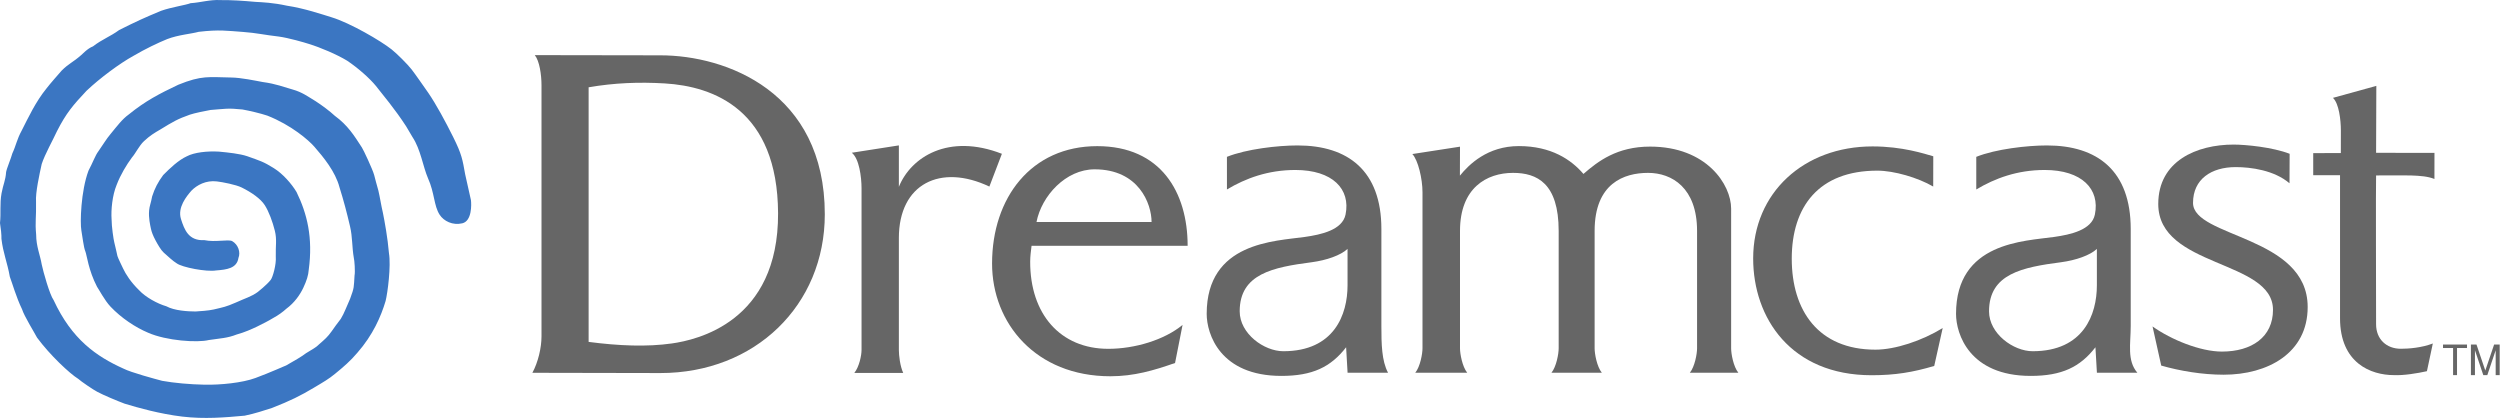 <?xml version="1.0" encoding="UTF-8" standalone="no"?>
<!DOCTYPE svg PUBLIC "-//W3C//DTD SVG 1.1//EN" "http://www.w3.org/Graphics/SVG/1.1/DTD/svg11.dtd">
<svg width="567px" height="95px" version="1.1" xmlns="http://www.w3.org/2000/svg" xmlns:xlink="http://www.w3.org/1999/xlink" xml:space="preserve" xmlns:serif="http://www.serif.com/" style="fill-rule:evenodd;clip-rule:evenodd;stroke-linejoin:round;stroke-miterlimit:2;">
    <g>
        <path d="M556.359,78.931l-2.285,0l-0,-0.789l5.444,0l0,0.789l-2.266,0l-0,6.146l-0.893,0l0,-6.146Z" style="fill:#666;fill-rule:nonzero;"/>
        <path d="M563.211,85.077l-1.893,-5.635l0,5.635l-0.914,0l0,-6.935l1.264,0l2,5.896l1.998,-5.896l1.264,0l-0,6.935l-0.91,0l-0,-5.635l-1.895,5.635l-0.914,0Z" style="fill:#666;fill-rule:nonzero;"/>
        <path d="M122.813,19.344c0,-2.409 -0.458,-5.529 -1.522,-6.841c6.973,0 22.039,0.046 28.497,0.046c14.859,0 37.277,8.247 37.277,36.052c0,20.635 -15.826,36.008 -37.277,36.008c-4.705,0 -22.67,-0.058 -29.044,-0.058c1.306,-2.411 2.069,-5.685 2.069,-8.269l0,-56.938Zm10.687,58.199c6.858,0.892 13.189,1.165 18.917,0.347c5.542,-0.793 24.165,-4.805 24.049,-29.529c-0.109,-23.431 -14.581,-28.788 -25.731,-29.443c-5.819,-0.343 -11.436,-0.123 -17.236,0.881l0.001,57.744Z" style="fill:#666;fill-rule:nonzero;"/>
        <path d="M193.187,34.642l10.676,-1.667l0,9.4c2.738,-6.767 11.259,-12.205 23.366,-7.493l-2.838,7.433c-11.082,-5.26 -20.528,-0.646 -20.528,11.661l0,25.394c0,1.209 0.264,3.648 0.985,5.213l-11.089,0c1.12,-1.381 1.64,-4.004 1.64,-5.213l0,-36.63c-0.003,-2.657 -0.545,-6.77 -2.212,-8.098Z" style="fill:#666;fill-rule:nonzero;"/>
        <path d="M530.719,39.738l0,32.434c0,10.183 7.019,12.905 12.219,12.905c2.197,0.107 5.313,-0.406 7.488,-0.889l1.338,-6.285c-2.535,0.97 -5.481,1.197 -7.25,1.197c-3.26,0 -5.617,-2.164 -5.617,-5.549c0,-3.037 -0.077,-32.809 0,-33.761l-0.034,0c0.432,0 7.196,-0.024 7.879,0c2.217,0.078 3.92,0.213 5.387,0.803l0.008,-5.919c0,0 -12.985,-0.017 -13.239,-0.017l0.053,-15.181l-9.838,2.719c1.356,1.269 1.797,4.982 1.797,7.431c0,0 -0.008,4.536 -0.008,5.083c-0.441,0 -5.438,0.025 -6.265,0.025l0,5.001c0.873,0 6.082,0.003 6.082,0.003Z" style="fill:#666;fill-rule:nonzero;"/>
        <path d="M488.193,74.036c4.229,3.021 10.866,5.703 15.733,5.703c6.752,0 11.588,-3.285 11.588,-9.469c0,-11.414 -26.022,-9.522 -26.022,-24.004c0,-9.792 8.756,-13.476 17.1,-13.476c2.683,0 8.806,0.582 12.697,2.088l-0.031,6.688c-3.459,-2.955 -8.735,-3.669 -12.213,-3.669c-5.521,0 -9.668,2.74 -9.668,8.112c0,7.887 26.002,7.43 26.002,23.621c0,10.471 -9.07,15.354 -19.055,15.354c-4.865,-0 -9.939,-0.862 -14.16,-2.071l-1.971,-8.877Z" style="fill:#666;fill-rule:nonzero;"/>
        <path d="M331.107,39.839c0,-0.592 0.021,-5.895 0.021,-6.574l-10.809,1.671c1.303,1.365 2.303,5.623 2.303,8.667l0,35.414c0,1.209 -0.519,4.143 -1.641,5.521l11.784,0c-1.118,-1.381 -1.637,-4.313 -1.637,-5.521l0,-26.645c0,-9.75 6.031,-13.164 12.035,-13.164c5.434,0 10.344,2.352 10.344,13.164l0,26.646c0,1.209 -0.52,4.142 -1.637,5.521l11.428,0c-1.123,-1.381 -1.637,-4.313 -1.637,-5.521l0,-26.646c0,-10.811 6.678,-13.164 12.123,-13.164c5.43,0 11.111,3.411 11.111,13.164l0,26.646c0,1.209 -0.515,4.142 -1.642,5.521l11.008,0c-1.127,-1.381 -1.639,-4.313 -1.639,-5.521l0,-31.706c0,-5.404 -5.516,-14.063 -18.391,-14.063c-7.492,0 -11.818,3.333 -15.103,6.2c-2.793,-3.26 -7.34,-6.317 -14.647,-6.317c-7.116,-0.003 -11.319,4.17 -13.374,6.707Z" style="fill:#666;fill-rule:nonzero;"/>
        <path d="M305.621,56.453c-1.543,1.453 -4.773,2.579 -8.107,3.019c-8.762,1.147 -16.352,2.604 -16.352,11.137c0,5.063 5.52,9.048 9.891,9.048c11.578,0 14.57,-8.353 14.57,-14.935l0,-8.269l-0.002,0Zm-27.352,-20.883c4.419,-1.771 11.549,-2.583 16.021,-2.583c11.42,-0 19.008,5.705 19.008,18.95l-0,21.972c-0,4.069 0.062,7.924 1.512,10.631l-9.178,-0l-0.332,-5.78c-3.473,4.487 -7.627,6.495 -14.676,6.495c-13.91,-0 -16.946,-9.503 -16.946,-14.069c-0,-16.297 15.512,-16.485 22.249,-17.447c3.728,-0.526 8.521,-1.58 9.244,-5.074c1.188,-5.78 -2.942,-10.114 -11.385,-10.114c-6.197,-0 -11.273,1.885 -15.514,4.422l-0.003,-7.403Zm197.303,20.883c-1.541,1.453 -4.773,2.579 -8.109,3.019c-8.76,1.147 -16.348,2.604 -16.348,11.137c-0,5.063 5.516,9.048 9.887,9.048c11.576,0 14.57,-8.353 14.57,-14.935l-0,-8.269Zm-27.349,-20.883c4.418,-1.771 11.556,-2.583 16.023,-2.583c11.414,-0 19.002,5.705 19.002,18.95l-0,21.972c-0,4.069 -0.887,7.841 1.508,10.631l-9.176,-0l-0.334,-5.78c-3.478,4.487 -7.625,6.495 -14.674,6.495c-13.902,-0 -16.943,-9.503 -16.943,-14.069c-0,-16.297 15.512,-16.485 22.246,-17.447c3.729,-0.526 8.527,-1.58 9.242,-5.074c1.19,-5.78 -2.941,-10.114 -11.385,-10.114c-6.195,-0 -11.271,1.885 -15.513,4.422l-0,-7.4l0.004,-0.003Z" style="fill:#666;fill-rule:nonzero;"/>
        <path d="M438.451,42.308c-3.443,-2.012 -8.879,-3.605 -12.67,-3.605c-13.312,0 -19.412,8.185 -19.412,19.976c0,11.68 5.965,20.625 18.983,20.625c4.462,0 10.535,-2.006 15.25,-4.902l-1.918,8.593c-4.799,1.428 -8.842,2.108 -14.194,2.108c-18.295,0 -26.871,-12.977 -26.871,-26.479c0,-14.921 11.504,-25.417 27.072,-25.417c6.805,0 11.771,1.668 13.776,2.238l-0.016,6.863Z" style="fill:#666;fill-rule:nonzero;"/>
        <path d="M233.646,59.304c0.008,-1.234 0.172,-2.41 0.31,-3.55l35.401,0c-0,-12.169 -6.087,-22.608 -20.505,-22.608c-14.965,0 -23.85,11.703 -23.85,26.63c-0,13.498 9.891,25.56 26.832,25.56c5.356,0 9.834,-1.319 14.669,-3.012l1.701,-8.63c-4.135,3.404 -10.817,5.418 -16.849,5.418c-10.841,-0 -17.756,-7.849 -17.709,-19.808Zm1.431,-8.948c1.149,-5.92 6.628,-11.952 13.184,-11.952c10.018,-0 12.917,7.817 12.917,11.952c-0.002,-0 -26.101,0.019 -26.101,-0Z" style="fill:#666;fill-rule:nonzero;"/>
    </g>
    <path d="M65.058,1.288c3.969,0.596 8.026,1.984 10.141,2.63c4.261,1.302 11.177,5.351 13.621,7.291c1.157,0.918 3.585,3.323 4.528,4.533c0.917,1.179 2.667,3.733 3.783,5.308c1.781,2.597 3.874,6.466 5.648,10.025c1.984,3.978 2.12,5.13 2.721,8.455l1.311,5.862c0.123,1.014 0.227,4.731 -1.957,5.251c-2.181,0.521 -4.199,-0.483 -5.15,-1.955c-1.316,-2.036 -1.133,-4.926 -2.623,-8.234c-1.161,-2.674 -1.666,-6.561 -3.521,-9.355l-1.453,-2.458c-2.573,-3.96 -5.253,-7.103 -6.851,-9.153c-1.411,-1.723 -4.04,-4.064 -6.531,-5.729c-2.306,-1.398 -6.032,-2.993 -8.719,-3.813c-0.856,-0.279 -4.524,-1.357 -6.8,-1.66c-3.093,-0.347 -5.126,-0.836 -8.063,-1.043c-3.63,-0.256 -5.367,-0.578 -10.074,-0.028c-1.783,0.484 -4.605,0.676 -7.147,1.647c-2.053,0.837 -4.906,2.189 -7.703,3.832c-3.012,1.651 -7.578,5.026 -10.609,7.907c-3.054,3.263 -4.582,5.014 -6.687,9.15c-0.931,2.046 -2.736,5.213 -3.464,7.447c-0.497,2.269 -1.443,6.5 -1.286,8.556c0.073,3.681 -0.25,4.44 0.027,7.45c0.01,2.71 0.899,4.588 1.27,6.806c0.315,1.53 1.787,6.828 2.694,8.062c4.129,8.9 9.675,12.755 15.856,15.537c1.742,0.888 7.191,2.346 8.767,2.763c2.69,0.485 6.227,0.81 9.633,0.875c3.583,0.069 8.522,-0.414 11.517,-1.519c3.244,-1.193 6.997,-2.891 6.953,-2.84c1.504,-0.832 3.802,-2.187 4.516,-2.781c1.383,-0.885 2.217,-1.228 3.034,-2.08c1.184,-1.033 1.898,-1.629 2.794,-2.91c0.497,-0.721 1.292,-1.827 2.059,-2.805c0.83,-1.36 1.307,-2.793 2.116,-4.564c0.968,-2.623 0.818,-2.496 1.003,-5.277c0.175,-0.807 -0.02,-3.519 -0.164,-3.979c-0.437,-2.502 -0.283,-4.709 -0.856,-7.139c-0.771,-3.287 -1.417,-5.747 -2.402,-8.899c-0.929,-3.549 -3.656,-6.838 -5.702,-9.188c-1.268,-1.457 -5.201,-4.895 -10.658,-7.043c-1.538,-0.517 -4.05,-1.103 -5.647,-1.395c-3.41,-0.356 -3.965,-0.127 -7.229,0.111c-1.124,0.196 -3.731,0.729 -4.692,1.066c-2.804,0.985 -3.835,1.611 -6.702,3.366c-1.334,0.775 -2.34,1.368 -3.705,2.646c-1.089,1.008 -1.868,2.72 -2.748,3.725c-1.209,1.644 -2.554,3.836 -3.456,6.201c-0.978,2.353 -1.293,5.664 -1.143,7.795c-0,1.621 0.441,4.598 0.616,5.246c0.176,0.65 0.616,2.67 0.71,3.076c0.097,0.405 1.145,2.541 1.292,2.853c0.593,1.261 1.726,3.069 3.633,4.919c1.411,1.54 4.133,3.05 6.174,3.635c1.828,1.006 4.912,1.174 6.62,1.178c0.839,-0.053 2.984,-0.184 4.103,-0.451c2.271,-0.545 2.688,-0.56 5.028,-1.575c2.1,-0.974 3.523,-1.325 4.986,-2.403c-0,0 2.007,-1.572 2.919,-2.724c0.481,-0.604 1.306,-3.5 1.161,-5.293c-0.069,-2.453 0.289,-3.845 -0.214,-5.863c-0.5,-2.019 -1.354,-4.358 -2.281,-5.8c-0.939,-1.46 -2.956,-2.882 -5.251,-4.017c-1.288,-0.636 -4.333,-1.224 -5.627,-1.376c-2.453,-0.292 -4.506,0.823 -5.753,2.097c-1.082,1.236 -3.22,3.803 -2.369,6.457c0.771,2.4 1.703,4.959 5.304,4.77c2.473,0.516 5.33,-0.229 6.283,0.207c1.413,0.803 1.955,2.573 1.443,3.811c-0.359,2.383 -2.643,2.668 -5.076,2.852c-2.18,0.365 -7.715,-0.702 -8.93,-1.613c-0.816,-0.484 -2.067,-1.647 -2.946,-2.435c-0.633,-0.568 -1.346,-1.828 -1.837,-2.734c-0.598,-1.114 -0.903,-1.933 -1.057,-2.657c-0.185,-0.86 -0.562,-2.506 -0.419,-4.149c0.099,-1.108 0.394,-1.582 0.688,-3.203c0.589,-1.84 1.32,-3.239 2.498,-4.834c1.532,-1.556 3.479,-3.408 5.38,-4.269c1.676,-0.886 4.613,-1.211 7.268,-1.056c2.156,0.206 4.702,0.469 6.389,1.033c2.884,1.03 3.708,1.236 6.077,2.73c1.999,1.237 4.012,3.516 5.136,5.402c2.39,4.89 3.76,10.328 2.764,17.653c-0.081,1.236 -0.466,2.443 -1.237,4.084c-0.714,1.511 -1.96,3.35 -3.838,4.732c-0.754,0.699 -1.946,1.561 -2.915,2.063c-1.375,0.834 -2.299,1.269 -3.733,1.989c-1.26,0.594 -2.73,1.27 -4.646,1.802c-2.076,0.821 -3.67,0.854 -6.281,1.243c-2.568,0.646 -9.602,0.187 -13.792,-1.662c-2.857,-1.203 -6.064,-3.321 -8.505,-5.904c-1.354,-1.422 -2.681,-3.996 -3.069,-4.523c-1.94,-3.729 -2.319,-7.233 -2.631,-7.973c-0.422,-1 -0.631,-3.244 -0.916,-4.779c-0.319,-1.724 -0.122,-8.941 1.617,-13.573c0.981,-1.845 1.555,-3.49 2.217,-4.353c1.193,-1.696 1.769,-2.755 2.782,-3.957c1.528,-1.852 2.64,-3.364 4.127,-4.431c3.793,-3.083 6.959,-4.711 11.245,-6.746c5.324,-2.168 6.923,-1.72 11.964,-1.639c2.267,0.02 5.566,0.733 7.189,1.027c3.012,0.401 4.738,1.127 6.773,1.695c2.178,0.608 3.436,1.58 5.226,2.659c1.47,0.949 3.202,2.251 4.345,3.308c2.927,2.146 4.337,4.401 6.131,7.171c0.327,0.464 2.455,5.002 2.794,6.266c0.158,0.633 0.638,2.449 0.949,3.511c0.396,1.685 0.591,3.176 1.036,5.078c0.396,1.957 1.072,5.652 1.364,9.107c0.495,2.965 -0.296,9.016 -0.76,10.871c-1.035,3.463 -2.85,7.69 -6.428,11.762c-1.519,1.804 -3.135,3.199 -5.003,4.717c-1.427,1.189 -2.653,1.886 -4.861,3.202c-2.996,1.788 -5.276,2.931 -9.477,4.573c-1.71,0.549 -3.866,1.271 -6.188,1.75c-4.499,0.408 -9.123,0.805 -14.169,0.206c-5.047,-0.602 -10.102,-2.023 -13.089,-2.939c-1.649,-0.618 -4.841,-1.955 -6.178,-2.68c-0.872,-0.44 -3.793,-2.438 -4.288,-2.918c-2,-1.237 -6.479,-5.449 -9.371,-9.375c-0.633,-1.217 -2.911,-4.854 -3.406,-6.448c-1.313,-2.697 -2.229,-5.96 -2.766,-7.354c-0.568,-3.254 -1.528,-5.348 -1.902,-8.611c0.042,-0.768 -0.154,-2.577 -0.33,-3.578c0.254,-2.235 -0.086,-4.339 0.358,-6.773c0.39,-2.053 0.904,-2.91 1.028,-4.766c0.121,-0.794 1.141,-3.182 1.415,-4.245c0.826,-1.75 1.03,-3.191 2.107,-5.147c1.549,-3.048 3.172,-6.554 5.662,-9.617c0.712,-0.95 2.729,-3.228 3.416,-4.017c1.625,-1.625 2.578,-1.881 4.421,-3.51c0.19,-0.12 1.409,-1.508 2.685,-1.985c2.111,-1.632 3.937,-2.23 5.948,-3.715c4.029,-2.008 5.497,-2.686 9.497,-4.351c2.313,-0.825 5.534,-1.28 6.694,-1.73c2.209,-0.137 4.451,-0.841 6.773,-0.702c2.607,-0.024 5.234,0.162 7.855,0.4c1.766,0.102 4.072,0.188 7.199,0.868Z" style="fill:#3b76c2;fill-rule:nonzero;"/>
</svg>
